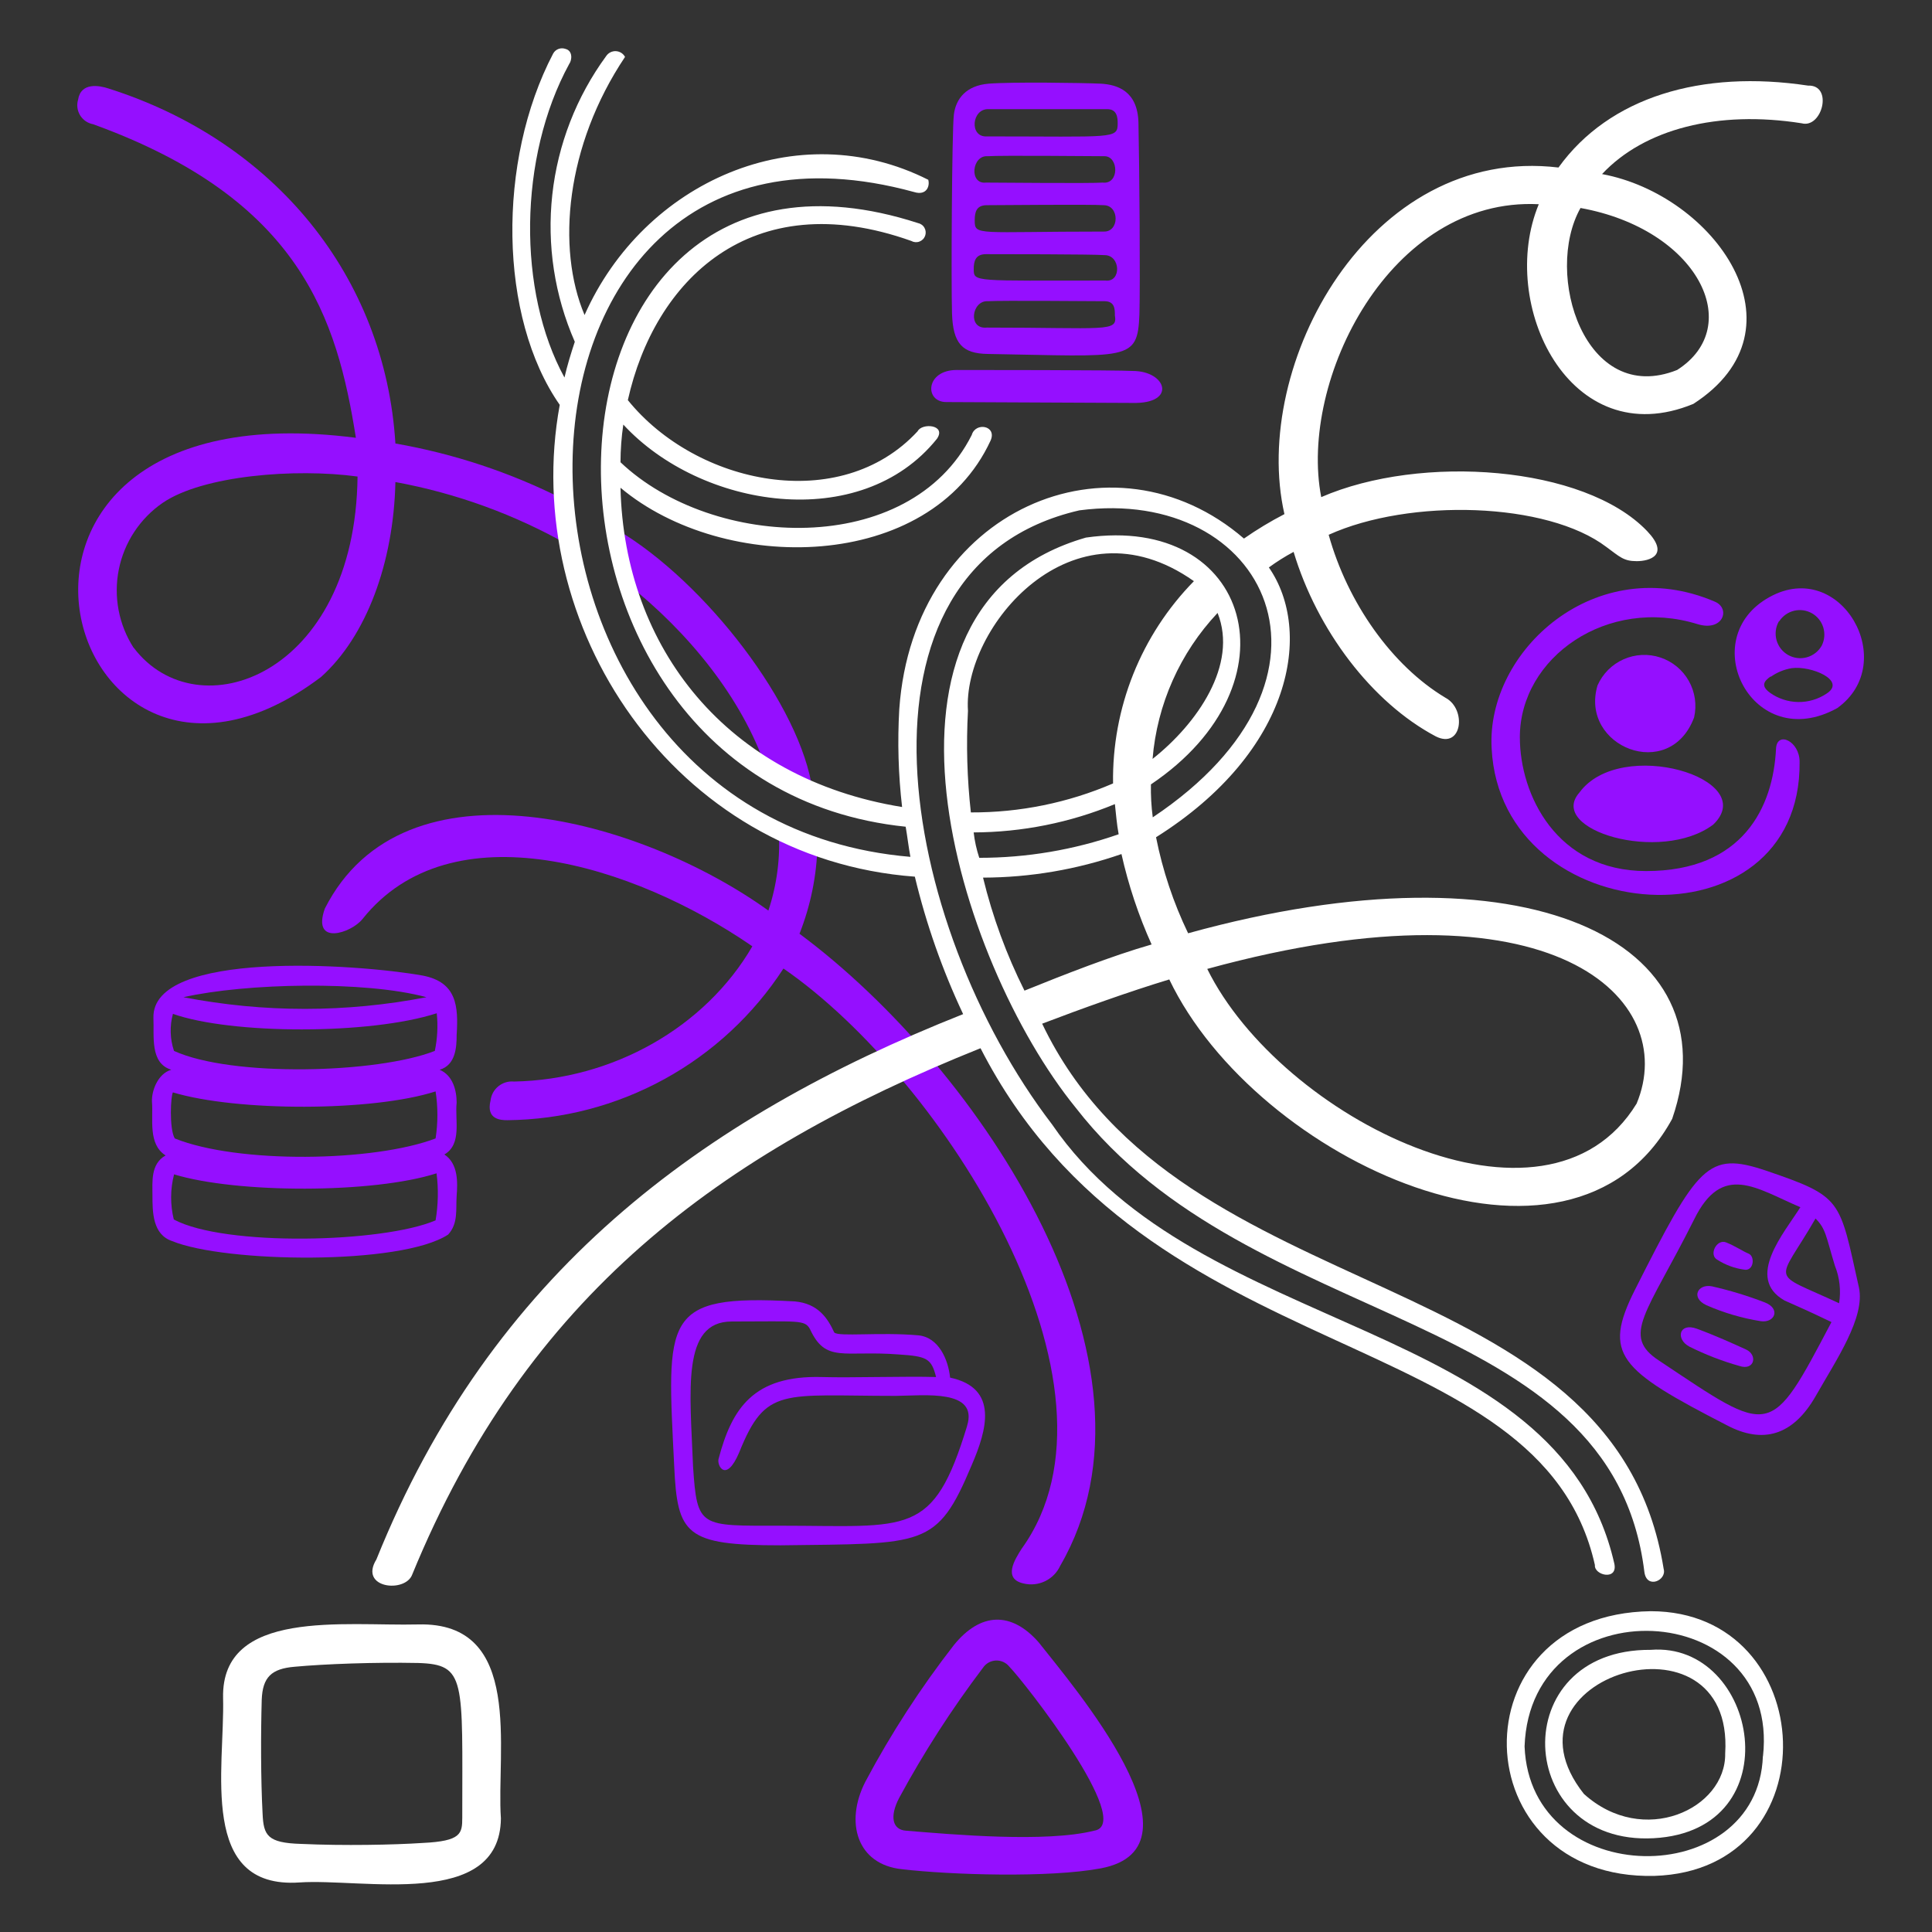 <svg width="180" height="180" viewBox="0 0 180 180" fill="none" xmlns="http://www.w3.org/2000/svg">
<rect x="0" y="0" width="180" height="180" fill="#333333" stroke="none"/>
<path d="M167.665 70.975C167.665 69.04 165.559 68.077 165.469 69.742C165.208 75.187 162.4 81.154 153.364 81.154C145.021 81.154 141.601 74.044 141.601 68.689C141.601 61.237 149.764 55.531 158.188 58.159C160.555 58.861 161.257 56.674 159.763 56.053C148.711 51.319 138.442 60.616 138.973 69.742C139.846 86.761 167.854 88.606 167.665 70.975Z" fill="#950FFF"/>
<path d="M8.678 11.575C28.064 18.595 31.403 29.737 33.158 40.789C-7.027 35.614 5.78 81.289 29.91 63.073C34.121 59.302 36.668 52.462 36.839 44.911C42.513 45.951 47.971 47.938 52.985 50.788C52.724 49.368 52.547 47.935 52.454 46.495C47.532 44.011 42.271 42.267 36.839 41.32C35.876 25.786 25.608 13.15 10.082 8.236C9.29 7.975 7.535 7.624 7.274 9.289C7.202 9.531 7.182 9.787 7.214 10.038C7.247 10.289 7.333 10.53 7.465 10.746C7.598 10.961 7.774 11.147 7.983 11.29C8.192 11.432 8.429 11.53 8.678 11.575ZM12.449 60.355C11.06 58.194 10.565 55.578 11.069 53.059C11.572 50.54 13.036 48.315 15.149 46.855C18.884 44.29 27.524 43.606 33.312 44.398C33.105 62.947 18.398 68.203 12.449 60.337V60.355Z" fill="#950FFF"/>
<path d="M162.66 125.722C161.517 125.2 159.762 124.408 158.097 123.796C156.432 123.184 156.081 124.759 157.395 125.461C158.886 126.206 160.444 126.809 162.048 127.261C163.452 127.738 163.803 126.244 162.66 125.722Z" fill="#950FFF"/>
<path d="M164.413 121.339C162.814 120.723 161.171 120.224 159.499 119.845C158.185 119.584 157.483 120.898 158.977 121.6C160.601 122.314 162.31 122.816 164.062 123.094C165.376 123.265 165.916 121.915 164.413 121.339Z" fill="#950FFF"/>
<path d="M92.027 32.977C105.149 33.193 105.986 33.715 106.157 29.296C106.238 26.488 106.157 15.346 106.067 11.395C105.977 8.497 104.132 7.885 102.557 7.795C100.757 7.714 94.223 7.624 92.117 7.795C90.011 7.966 89.048 9.199 88.868 10.693C88.688 12.187 88.607 26.398 88.697 29.206C88.787 32.014 89.66 32.941 92.027 32.977ZM91.937 30.52C90.137 30.7 90.533 27.982 92.027 28.063C93.26 27.982 101.927 28.063 102.908 28.063C103.889 28.063 103.871 28.855 103.871 29.386C104.141 30.97 103.052 30.52 91.937 30.52ZM92.117 10.171H103.169C104.069 10.171 104.132 10.954 104.132 11.485C104.132 12.979 103.79 12.709 91.937 12.709C90.272 12.799 90.533 10.081 92.117 10.171ZM92.027 14.554C93.26 14.464 101.927 14.554 102.908 14.554C104.222 14.554 104.312 17.191 102.737 17.011C101.684 17.101 92.909 17.011 91.856 17.011C90.272 17.191 90.533 14.437 92.027 14.554ZM102.827 21.574C90.983 21.574 90.812 22.006 90.812 20.521C90.812 19.729 90.983 19.117 91.946 19.117C92.909 19.117 101.774 19.027 102.827 19.117C104.312 19.117 104.312 21.637 102.818 21.574H102.827ZM91.865 23.68C92.918 23.68 101.864 23.68 102.917 23.77C104.411 23.77 104.492 26.308 103.007 26.137C90.767 26.137 90.722 26.299 90.722 25.084C90.713 24.337 90.884 23.68 91.856 23.68H91.865Z" fill="#950FFF"/>
<path d="M147.153 73.837C144.084 77.302 154.704 80.505 159.618 76.825C164.064 72.549 150.987 68.599 147.153 73.837Z" fill="#950FFF"/>
<path d="M88.519 128.35C88.347 126.685 87.465 124.579 85.539 124.408C81.939 124.093 78.15 124.561 77.728 124.147C77.115 122.824 76.234 121.447 74.046 121.249C61.617 120.556 62.139 122.779 62.814 136.603C63.111 142.966 63.849 143.974 72.714 143.974C86.142 143.794 87.285 144.235 90.526 136.513C91.939 133.237 93.082 129.322 88.519 128.35ZM90.103 132.85C86.934 143.272 84.703 142.147 72.724 142.147C65.2 142.147 64.948 142.381 64.57 136.621C64.299 129.592 63.462 123.121 68.169 123.121C74.379 123.121 74.974 122.941 75.46 123.823C76.936 127.027 78.6 125.794 83.704 126.19C86.332 126.361 86.772 126.541 87.213 128.296C84.576 128.206 79.231 128.377 76.594 128.296C70.195 128.116 68.188 131.212 66.945 135.928C66.784 136.549 67.647 138.205 68.871 135.316C71.347 129.142 72.903 130.051 83.442 130.051C86.151 130.024 91.156 129.403 90.103 132.832V132.85Z" fill="#950FFF"/>
<path d="M88.868 153.271C85.76 157.269 83.002 161.527 80.624 165.997C78.689 169.768 79.832 173.719 84.044 174.151C88.607 174.682 97.75 174.97 102.556 174.07C112.87 172.126 100.009 157.132 96.769 153.01C94.222 150.112 91.351 150.202 88.868 153.271ZM101.944 170.56C97.444 171.694 88.697 170.911 84.395 170.56C83.162 170.47 82.847 169.264 83.782 167.491C86.073 163.261 88.681 159.211 91.585 155.377C91.719 155.178 91.898 155.013 92.108 154.897C92.318 154.781 92.552 154.715 92.791 154.706C93.031 154.698 93.269 154.746 93.486 154.847C93.704 154.948 93.895 155.098 94.042 155.287C95.383 156.637 105.805 169.948 101.944 170.56Z" fill="#950FFF"/>
<path d="M160.031 117.388C160.777 117.861 161.615 118.167 162.488 118.288C163.388 118.468 163.541 117.064 162.92 116.803C162.299 116.542 161.696 116.101 160.814 115.75C159.932 115.399 159.149 116.947 160.031 117.388Z" fill="#950FFF"/>
<path d="M173.189 119.935C171.344 111.682 171.695 111.511 164.504 109.054C159.104 107.254 158.204 108.523 152.309 120.196C149.303 126.199 150.824 127.612 160.904 132.796C164.243 134.551 167.042 133.759 169.148 130.096C171.083 126.685 173.801 122.743 173.189 119.935ZM154.586 126.775C150.986 124.435 153.452 122.374 157.835 113.617C160.463 108.262 163.622 110.719 167.735 112.474C166.25 114.841 162.56 119.053 166.25 121.159C167.825 121.861 168.437 122.122 170.633 123.175C164.864 134.137 165.098 133.777 154.586 126.775ZM171.344 121.42C164.756 118.351 165.53 119.791 169.148 113.527C170.12 114.49 170.12 115.192 170.948 117.91C171.396 119.022 171.533 120.235 171.344 121.42Z" fill="#950FFF"/>
<path d="M171.174 65.971C177.051 61.758 171.525 51.949 164.874 55.62C157.827 59.481 163.272 70.353 171.174 65.971ZM165.774 57.87C166.095 57.383 166.59 57.036 167.157 56.901C167.725 56.767 168.324 56.855 168.83 57.147C169.335 57.439 169.709 57.914 169.875 58.474C170.042 59.033 169.988 59.635 169.725 60.157C169.577 60.419 169.378 60.65 169.14 60.835C168.903 61.021 168.632 61.158 168.341 61.238C168.05 61.319 167.747 61.342 167.448 61.305C167.148 61.269 166.86 61.173 166.598 61.025C166.335 60.877 166.104 60.678 165.918 60.441C165.733 60.203 165.596 59.932 165.515 59.641C165.435 59.351 165.412 59.047 165.448 58.748C165.485 58.449 165.581 58.16 165.729 57.898L165.774 57.87ZM164.991 63.045C165.566 62.642 166.224 62.371 166.917 62.254C168.717 61.993 172.092 63.397 170.166 64.63C169.382 65.15 168.46 65.421 167.519 65.405C166.579 65.389 165.665 65.087 164.901 64.54C163.974 63.864 164.414 63.423 164.945 63.036L164.991 63.045Z" fill="#950FFF"/>
<path d="M71.407 71.677C72.773 72.485 74.214 73.16 75.709 73.693C74.656 65.791 65.701 54.217 57.547 49.393C57.718 50.887 58.069 52.732 58.447 54.397C64.027 58.825 69.103 64.909 71.407 71.677Z" fill="#950FFF"/>
<path d="M88.165 37.459L105.535 37.54C109.666 37.63 108.694 34.561 105.535 34.561C104.221 34.471 90.1 34.471 89.128 34.471C86.221 34.471 86.104 37.459 88.165 37.459Z" fill="#950FFF"/>
<path d="M15.428 107.65C14.024 108.433 14.204 110.107 14.204 111.331C14.204 112.915 14.204 115.021 16.049 115.633C20.954 117.649 37.37 117.91 41.753 115.021C42.716 113.968 42.455 112.645 42.545 111.421C42.635 110.197 42.716 108.433 41.402 107.56C43.067 106.597 42.365 104.311 42.545 102.736C42.545 101.593 42.194 100.189 40.961 99.667C42.455 99.226 42.545 97.561 42.545 96.418C42.716 93.718 42.545 91.504 39.386 90.892C33.23 89.794 14.114 88.48 14.294 94.834C14.375 96.508 13.943 99.046 15.959 99.667C14.726 100.018 14.114 101.593 14.159 102.646C14.294 104.23 13.763 106.597 15.428 107.65ZM39.728 92.908C32.252 94.357 24.568 94.357 17.093 92.908C22.889 91.594 34.004 91.351 39.737 92.908H39.728ZM16.103 94.456C21.548 96.382 34.463 96.418 40.691 94.402C40.815 95.574 40.754 96.758 40.511 97.912C35.111 100.018 21.611 100.369 16.211 97.912C15.835 96.795 15.801 95.592 16.112 94.456H16.103ZM16.103 101.773C22.07 103.573 34.706 103.573 40.583 101.683C40.808 103.135 40.808 104.613 40.583 106.066C34.796 108.262 22.16 108.433 16.283 106.066C15.752 105.175 15.896 102.007 16.13 101.737L16.103 101.773ZM16.193 109.405C22.07 111.205 34.796 111.205 40.673 109.315C40.859 110.772 40.828 112.249 40.583 113.698C35.669 115.804 20.927 116.155 16.193 113.617C15.851 112.232 15.86 110.785 16.22 109.405H16.193Z" fill="#950FFF"/>
<path d="M157.835 66.844C158.1 65.688 157.925 64.475 157.344 63.442C156.763 62.409 155.817 61.63 154.691 61.257C153.565 60.885 152.341 60.946 151.258 61.428C150.176 61.91 149.311 62.779 148.835 63.865C147.152 69.571 155.549 72.937 157.835 66.844Z" fill="#950FFF"/>
<path d="M72.552 77.374C72.714 79.9 72.387 82.433 71.589 84.835C59.745 76.321 37.632 70.093 30.261 84.655C29.028 88.165 32.718 86.941 33.771 85.627C42.015 75.268 59.034 80.533 70.095 88.165C65.703 95.716 57.117 100.585 47.892 100.765C47.37 100.714 46.85 100.87 46.441 101.197C46.032 101.525 45.768 102 45.705 102.52C45.264 104.32 46.668 104.365 47.28 104.365C52.399 104.314 57.426 102.997 61.912 100.532C66.399 98.066 70.206 94.529 72.993 90.235C87.906 100.504 106.067 129.196 95.186 144.289C94.574 145.252 93.387 147.097 95.367 147.529C96.041 147.694 96.752 147.617 97.377 147.313C98.002 147.009 98.5 146.497 98.786 145.864C109.586 127.234 91.505 99.631 74.487 86.995C75.526 84.364 76.093 81.57 76.161 78.742C74.934 78.351 73.73 77.894 72.552 77.374Z" fill="#950FFF"/>
<path d="M153.793 153.712C140.194 153.622 141.085 171.964 154.063 171.262C167.041 170.56 163.801 152.92 153.793 153.712ZM147.565 167.131C138.88 156.169 161.605 149.41 160.732 163.36C160.813 168.535 153.091 172.135 147.565 167.131Z" fill="white"/>
<path d="M168.447 7.975C158.547 6.481 149.934 9.028 145.2 15.607C127.56 13.501 116.508 34.03 119.667 47.899C118.362 48.574 117.102 49.335 115.896 50.176C103.701 39.646 85.099 47.368 83.784 66.061C83.608 69.105 83.695 72.158 84.046 75.187C67.728 72.55 58.161 60.355 57.81 45.442C67.459 53.542 86.611 53.335 92.289 41.05C92.91 39.646 90.885 39.295 90.534 40.528C84.748 52.021 66.406 51.229 57.81 43.066C57.813 41.891 57.9 40.718 58.072 39.556C65.272 47.368 80.184 49.735 87.294 40.879C88.195 39.556 85.891 39.385 85.495 40.177C78.294 47.98 64.876 45.172 58.495 37.279C60.952 26.227 69.897 17.101 84.9 22.447C85.014 22.511 85.14 22.55 85.27 22.561C85.399 22.572 85.53 22.555 85.653 22.51C85.775 22.466 85.886 22.395 85.979 22.303C86.072 22.212 86.143 22.101 86.189 21.979C86.234 21.857 86.253 21.726 86.243 21.596C86.233 21.466 86.195 21.34 86.131 21.226C86.068 21.112 85.981 21.014 85.875 20.937C85.77 20.86 85.649 20.807 85.522 20.782C47.352 8.416 45.337 72.982 84.379 77.023C84.549 77.995 84.639 78.868 84.82 79.831C42.349 76.231 43.23 6.391 85.171 17.893C86.305 18.244 86.656 17.362 86.484 16.75C74.29 10.603 59.989 16.921 54.462 29.35C51.825 23.113 52.708 13.555 58.233 5.302C58.149 5.146 58.026 5.015 57.877 4.921C57.727 4.828 57.555 4.774 57.379 4.766C57.202 4.758 57.027 4.795 56.869 4.875C56.711 4.955 56.577 5.074 56.478 5.221C53.702 9.013 51.97 13.468 51.456 18.14C50.943 22.813 51.666 27.538 53.553 31.843C53.203 32.896 52.852 34.03 52.59 35.173C48.208 27.19 48.288 14.644 53.032 5.959C53.292 5.608 53.383 4.726 52.681 4.555C52.47 4.48 52.239 4.482 52.03 4.561C51.821 4.64 51.646 4.791 51.538 4.987C46.291 15.004 46.453 29.557 52.15 37.72C48.379 58.249 62.77 80.02 85.234 81.676C86.291 86.088 87.799 90.379 89.734 94.483C65.163 104.23 45.778 118.702 35.068 145.288C33.403 147.988 37.767 148.447 38.407 146.692C49.053 120.736 67.053 107.398 91.353 97.66C106.923 128.071 143.508 123.076 148.593 145.81C148.503 146.782 150.789 147.304 150.393 145.639C145.128 122.653 111.693 124.759 98.013 104.752C83.775 86.158 77.826 52.795 100.56 47.548C117.93 45.262 126.966 63.073 107.4 76.15C107.265 75.132 107.209 74.106 107.229 73.081C121.179 63.685 116.526 47.881 101.172 50.086C78.888 56.494 89.148 89.569 100.209 103.186C116.643 124.372 150.141 121.573 153.201 146.44C153.408 148.105 155.307 147.232 155.001 146.179C150.348 117.136 110.082 122.572 97.095 95.374C100.776 93.97 105.195 92.386 108.939 91.252C117.039 108.181 146.316 121.609 155.793 104.239C161.517 87.661 142.194 78.238 110.694 86.95C109.324 84.106 108.321 81.1 107.706 78.004C120.468 69.976 122.322 58.78 118.218 52.867C118.951 52.33 119.721 51.846 120.522 51.418C122.709 58.699 127.803 65.449 133.77 68.608C136.227 69.841 136.668 66.07 134.67 65.008C129.675 62.02 125.544 56.143 123.789 49.825C131.34 46.405 144.147 46.756 149.673 50.968C150.906 51.868 151.257 52.282 152.481 52.282C153.705 52.282 155.595 51.715 153.453 49.474C147.612 43.372 132.393 42.274 123.096 46.315C120.99 35.434 129.495 18.325 143.364 19.027C139.503 28.333 146.253 42.373 157.764 37.63C168.645 30.61 159.699 18.154 149.259 16.219C153.201 12.007 160.059 10.252 167.853 11.485C169.77 12.007 170.823 7.885 168.447 7.975ZM113.439 57.106C115.365 61.93 111.531 67.429 107.382 70.705C107.803 65.617 109.939 60.822 113.439 57.106ZM90.183 66.232C89.662 58.537 99.867 46.126 111.234 54.145C108.795 56.632 106.874 59.578 105.58 62.813C104.288 66.048 103.649 69.507 103.701 72.991C99.518 74.793 95.008 75.712 90.453 75.691C90.102 72.55 90.012 69.387 90.183 66.232ZM90.714 77.554C95.23 77.539 99.7 76.643 103.872 74.917C103.962 75.709 104.052 76.852 104.223 77.725C100.049 79.181 95.658 79.924 91.236 79.921C90.981 79.152 90.806 78.359 90.714 77.554ZM95.448 92.296C93.768 88.943 92.472 85.41 91.587 81.766C95.978 81.754 100.337 81.012 104.484 79.57C105.133 82.465 106.074 85.288 107.292 87.994C103.611 89.047 99.138 90.802 95.448 92.296ZM152.481 102.817C144.057 116.596 119.316 104.14 112.476 90.271C144.894 81.379 156.504 93.16 152.481 102.817ZM156.252 34.471C147.657 37.891 143.796 25.525 147.252 19.378C158.16 21.349 162.669 30.385 156.252 34.471Z" fill="white"/>
<path d="M153.795 150.112C135.462 150.373 136.254 175.204 154.146 174.772C170.733 174.241 169.59 150.112 153.795 150.112ZM164.244 163.612C163.803 176.212 142.572 176.158 142.041 162.712C142.572 147.637 165.909 148.798 164.253 163.63L164.244 163.612Z" fill="white"/>
<path d="M27.894 175.384C33.78 174.979 46.578 177.931 46.668 169.417C46.227 163.117 48.864 151.075 38.946 151.345C32.106 151.516 20.604 149.851 20.784 158.185C20.955 164.737 18.453 176.023 27.894 175.384ZM24.384 158.365C24.465 156.259 25.284 155.467 27.453 155.287C30.261 155.026 34.914 154.855 38.946 154.936C43.446 155.071 43.068 156.448 43.068 169.336C43.068 170.83 42.978 171.532 39.387 171.703C36.687 171.883 32.016 171.973 28.065 171.793C24.906 171.703 24.555 171.001 24.465 168.985C24.294 165.817 24.294 161.524 24.384 158.365Z" fill="white"/>
</svg>
